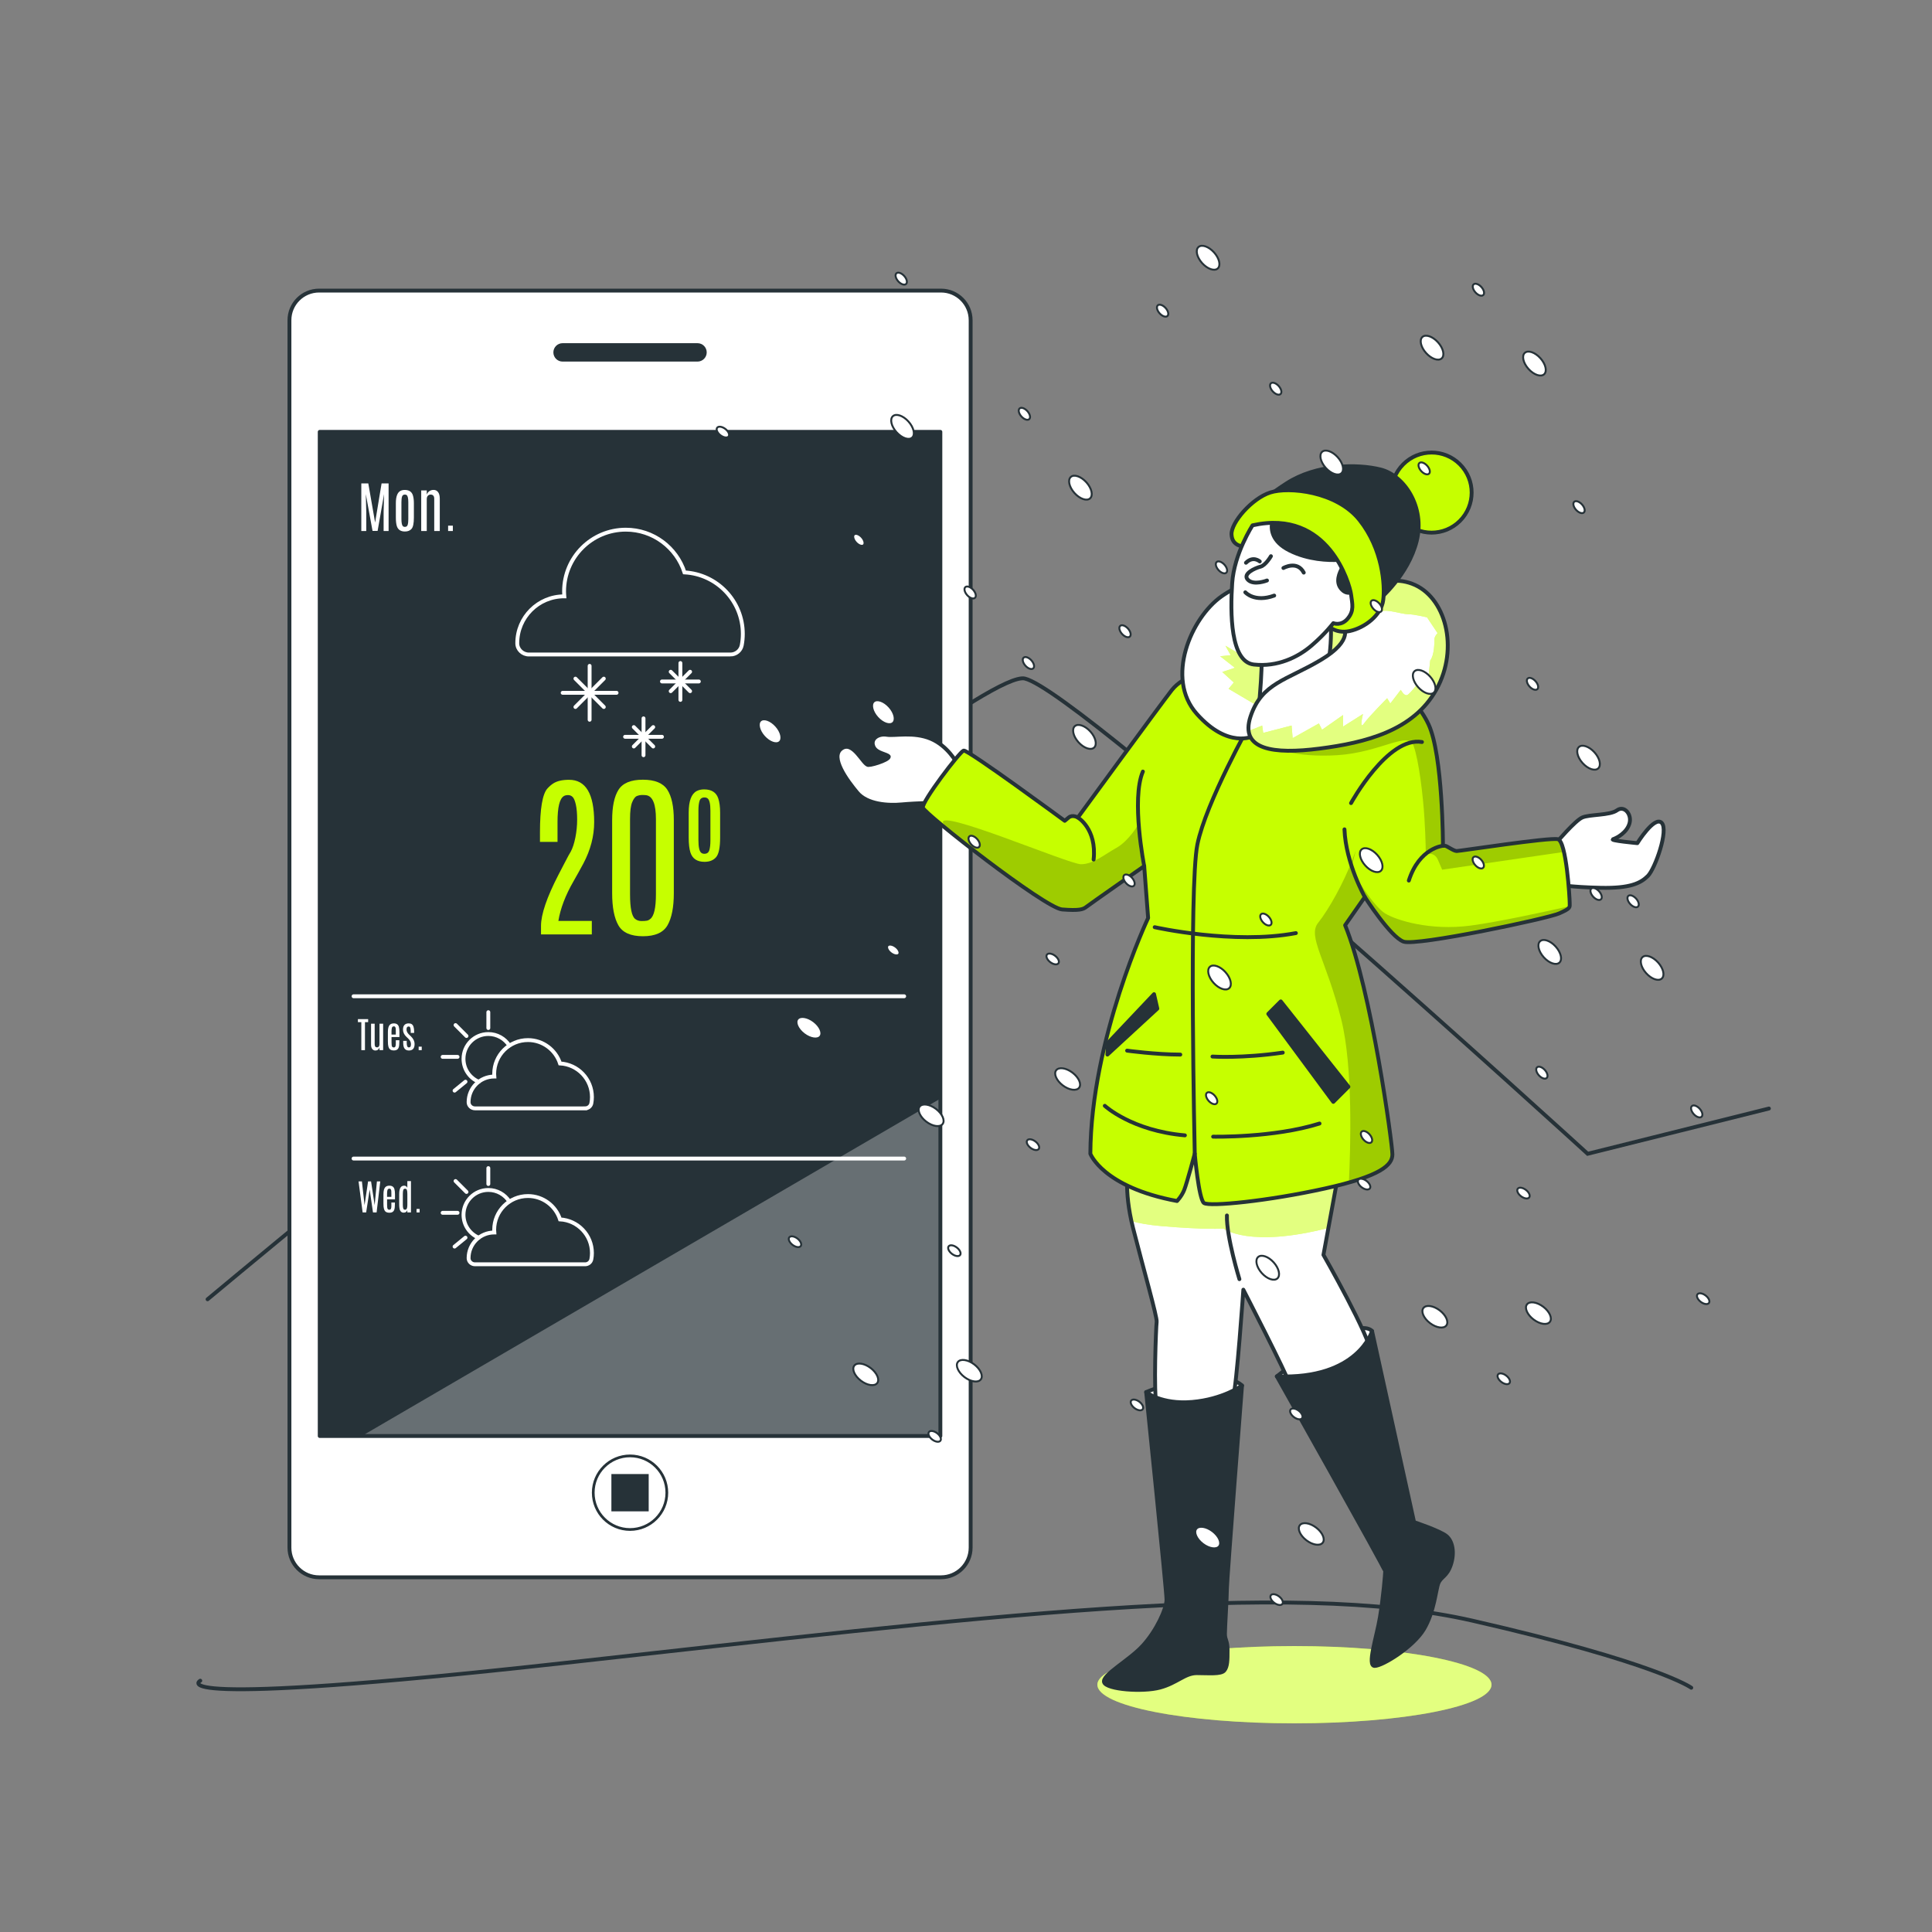<?xml version="1.0" encoding="utf-8"?>
<!-- Generator: Adobe Illustrator 27.5.0, SVG Export Plug-In . SVG Version: 6.00 Build 0)  -->
<svg version="1.1" xmlns="http://www.w3.org/2000/svg" xmlns:xlink="http://www.w3.org/1999/xlink" x="0px" y="0px"
	 viewBox="0 0 500 500" style="enable-background:new 0 0 500 500;" xml:space="preserve">

<rect x="0" y="0" width="500" height="500" fill="#808080" stroke="none"/>

<g id="Ground">
	<path style="fill:none;stroke:#263238;stroke-linecap:round;stroke-miterlimit:10;" d="M51.83,434.959
		c0,0-13.066,7.307,94.072-4.567c107.138-11.874,187.273-21.922,235.18-10.961c47.907,10.961,56.617,17.355,56.617,17.355"/>
</g>
<g id="Mountain">
	<path style="fill:none;stroke:#263238;stroke-linecap:round;stroke-miterlimit:10;" d="M53.72,336.251
		c0,0,196.751-164.14,211.501-160.645c14.75,3.495,145.664,122.994,145.664,122.994l46.909-11.714"/>
</g>
<g id="Device">
	<g>
		<g>
			<g>
				<path style="fill:#FFFFFF;stroke:#263238;stroke-linecap:round;stroke-linejoin:round;stroke-miterlimit:10;" d="
					M243.527,408.201H82.582c-4.238,0-7.674-3.436-7.674-7.674V82.875c0-4.239,3.436-7.674,7.674-7.674h160.945
					c4.238,0,7.674,3.436,7.674,7.674v317.651C251.202,404.765,247.766,408.201,243.527,408.201z"/>
				<g>
					<defs>
						<rect id="XMLID_5_" x="82.743" y="111.765" width="160.623" height="259.87"/>
					</defs>
					<use xlink:href="#XMLID_5_"  style="overflow:visible;fill:#263238;"/>
					<clipPath id="XMLID_00000015313809294902684180000001642235244647571088_">
						<use xlink:href="#XMLID_5_"  style="overflow:visible;"/>
					</clipPath>
					
						<polygon style="opacity:0.3;clip-path:url(#XMLID_00000015313809294902684180000001642235244647571088_);fill:#FFFFFF;" points="
						243.366,284.317 93.633,371.635 243.366,371.635 					"/>
					
						<use xlink:href="#XMLID_5_"  style="overflow:visible;fill:none;stroke:#263238;stroke-linecap:round;stroke-linejoin:round;stroke-miterlimit:10;"/>
				</g>
				<path style="fill:#263238;" d="M180.516,93.577h-34.922c-1.315,0-2.381-1.066-2.381-2.381l0,0c0-1.315,1.066-2.381,2.381-2.381
					h34.922c1.315,0,2.381,1.066,2.381,2.381l0,0C182.897,92.511,181.83,93.577,180.516,93.577z"/>
				<path style="fill:#FFFFFF;stroke:#263238;stroke-width:0.704;stroke-linecap:round;stroke-miterlimit:10;" d="M172.578,386.309
					c0-5.26-4.264-9.524-9.524-9.524c-5.26,0-9.524,4.264-9.524,9.524s4.264,9.524,9.524,9.524
					C168.314,395.833,172.578,391.569,172.578,386.309z"/>
				<rect x="158.227" y="381.482" style="fill:#263238;" width="9.654" height="9.654"/>
			</g>
		</g>
		<g>
			<path style="fill:none;stroke:#FFFFFF;stroke-linecap:round;stroke-miterlimit:10;" d="M189.014,169.387
				c1.426,0,2.682-0.995,2.949-2.396c0.181-0.948,0.278-1.926,0.278-2.928c0-8.525-6.685-15.469-15.095-15.926
				c-2.073-6.415-8.087-11.058-15.192-11.058c-8.82,0-15.97,7.15-15.97,15.97c0,0.435,0.031,0.862,0.065,1.288
				c-0.022,0-0.043-0.003-0.065-0.003c-6.691,0-12.115,5.424-12.115,12.115c0,0.01,0,0.02,0,0.03
				c0.004,1.622,1.385,2.906,3.007,2.906H189.014z"/>
			<g>
				
					<line style="fill:none;stroke:#FFFFFF;stroke-linecap:round;stroke-miterlimit:10;" x1="152.592" y1="172.324" x2="152.592" y2="186.275"/>
				
					<line style="fill:none;stroke:#FFFFFF;stroke-linecap:round;stroke-miterlimit:10;" x1="159.567" y1="179.3" x2="145.616" y2="179.3"/>
				
					<line style="fill:none;stroke:#FFFFFF;stroke-linecap:round;stroke-miterlimit:10;" x1="156.263" y1="175.629" x2="148.921" y2="182.971"/>
				
					<line style="fill:none;stroke:#FFFFFF;stroke-linecap:round;stroke-miterlimit:10;" x1="156.263" y1="182.971" x2="148.921" y2="175.629"/>
			</g>
			<g>
				
					<line style="fill:none;stroke:#FFFFFF;stroke-linecap:round;stroke-miterlimit:10;" x1="166.542" y1="185.908" x2="166.542" y2="195.453"/>
				
					<line style="fill:none;stroke:#FFFFFF;stroke-linecap:round;stroke-miterlimit:10;" x1="171.315" y1="190.681" x2="161.77" y2="190.681"/>
				
					<line style="fill:none;stroke:#FFFFFF;stroke-linecap:round;stroke-miterlimit:10;" x1="169.054" y1="188.169" x2="164.03" y2="193.192"/>
				
					<line style="fill:none;stroke:#FFFFFF;stroke-linecap:round;stroke-miterlimit:10;" x1="169.054" y1="193.192" x2="164.03" y2="188.169"/>
			</g>
			<g>
				
					<line style="fill:none;stroke:#FFFFFF;stroke-linecap:round;stroke-miterlimit:10;" x1="176.087" y1="171.59" x2="176.087" y2="181.135"/>
				
					<line style="fill:none;stroke:#FFFFFF;stroke-linecap:round;stroke-miterlimit:10;" x1="180.86" y1="176.363" x2="171.315" y2="176.363"/>
				
					<line style="fill:none;stroke:#FFFFFF;stroke-linecap:round;stroke-miterlimit:10;" x1="178.599" y1="173.851" x2="173.576" y2="178.875"/>
				
					<line style="fill:none;stroke:#FFFFFF;stroke-linecap:round;stroke-miterlimit:10;" x1="178.599" y1="178.875" x2="173.576" y2="173.851"/>
			</g>
		</g>
		<g>
			<path style="fill:#C6FF00;" d="M139.743,215.454c0-6.174,0.645-9.973,1.934-11.396c0.494-0.54,0.996-0.975,1.506-1.304
				c0.974-0.629,2.338-0.944,4.091-0.944c4.331,0,6.497,3.649,6.497,10.948c0,3.627-0.937,7.209-2.81,10.745
				c-0.825,1.528-1.656,3.028-2.496,4.496c-2.113,3.657-3.432,7.104-3.956,10.341h8.654v3.484h-13.15v-2.203
				c0-2.982,1.499-7.381,4.496-13.195c0.015-0.016,0.501-0.951,1.461-2.811c0.959-1.857,1.536-2.922,1.731-3.191
				c0.495-0.914,0.896-2.137,1.203-3.664c0.307-1.529,0.461-3.08,0.461-4.654c0-1.573-0.112-2.861-0.337-3.866
				c-0.225-1.004-0.502-1.667-0.831-1.989c-0.33-0.322-0.723-0.483-1.18-0.483c-0.458,0-0.828,0.09-1.113,0.27
				c-1.079,0.659-1.619,2.893-1.619,6.699v5.148h-4.541V215.454z"/>
			<path style="fill:#C6FF00;" d="M158.424,212.24c0-3.506,0.551-6.125,1.652-7.856c1.102-1.731,3.199-2.596,6.294-2.596
				c3.094,0,5.204,0.862,6.328,2.586c1.124,1.723,1.686,4.346,1.686,7.867v18.906c0,3.642-0.543,6.41-1.629,8.307
				c-1.087,1.896-3.208,2.844-6.362,2.844c-3.155,0-5.271-0.941-6.351-2.822c-1.079-1.88-1.619-4.656-1.619-8.328V212.24z
				 M169.754,211.993c0-3.837-0.817-5.898-2.45-6.183c-0.255-0.045-0.622-0.067-1.102-0.067c-0.48,0-0.94,0.09-1.382,0.27
				c-0.442,0.18-0.847,0.712-1.214,1.596c-0.368,0.885-0.551,2.338-0.551,4.361v19.288c0,0.06,0,0.12,0,0.18
				c0,3.567,0.442,5.695,1.326,6.384c0.45,0.36,0.993,0.54,1.63,0.54c0.637,0,1.09-0.03,1.36-0.09c0.285-0.03,0.592-0.18,0.922-0.45
				c0.974-0.748,1.461-2.885,1.461-6.406c0-0.06,0-0.112,0-0.157V211.993z"/>
			<path style="fill:#C6FF00;" d="M178.236,210.286c0-2.97,0.684-4.821,2.051-5.554c0.553-0.293,1.196-0.439,1.929-0.439
				c1.912,0,3.133,0.768,3.662,2.308c0.325,0.969,0.488,2.197,0.488,3.686v6.482c0,2.572-0.346,4.26-1.038,5.066
				c-0.692,0.805-1.693,1.208-3.003,1.208c-1.913,0-3.129-0.814-3.65-2.441c-0.293-0.936-0.439-2.214-0.439-3.833V210.286z
				 M183.852,209.786c0-1.741-0.249-2.799-0.745-3.174c-0.204-0.154-0.468-0.232-0.793-0.232c-0.659,0-1.084,0.298-1.275,0.892
				c-0.191,0.595-0.287,1.433-0.287,2.515v7.678c0,1.799,0.252,2.886,0.757,3.26c0.203,0.154,0.456,0.232,0.757,0.232
				c0.016,0,0.032,0,0.049,0c0.643,0,1.06-0.304,1.251-0.91c0.191-0.605,0.287-1.467,0.287-2.582V209.786z"/>
		</g>
		
			<line style="fill:none;stroke:#FFFFFF;stroke-linecap:round;stroke-miterlimit:10;" x1="91.5" y1="257.833" x2="234" y2="257.833"/>
		
			<line style="fill:none;stroke:#FFFFFF;stroke-linecap:round;stroke-miterlimit:10;" x1="91.5" y1="299.833" x2="234" y2="299.833"/>
		<g>
			<path style="fill:#FFFFFF;" d="M98.755,125.1h1.814v12.328H99.28v-4.945l0.119-4.609l-1.674,9.533h-1.31l-1.744-9.533
				l0.119,4.609v4.945h-1.282V125.1h1.807l1.765,10.135L98.755,125.1z"/>
			<path style="fill:#FFFFFF;" d="M102.446,130.234c0-1.705,0.392-2.767,1.177-3.187c0.317-0.168,0.686-0.252,1.106-0.252
				c1.097,0,1.798,0.441,2.102,1.324c0.187,0.556,0.28,1.261,0.28,2.115v3.719c0,1.475-0.198,2.444-0.595,2.907
				c-0.397,0.462-0.971,0.693-1.723,0.693c-1.097,0-1.795-0.467-2.094-1.401c-0.168-0.537-0.252-1.27-0.252-2.199V130.234z
				 M105.668,129.947c0-0.999-0.142-1.606-0.427-1.821c-0.117-0.088-0.269-0.133-0.455-0.133c-0.378,0-0.623,0.17-0.732,0.511
				c-0.11,0.341-0.164,0.822-0.164,1.443v4.406c0,1.032,0.145,1.655,0.434,1.87c0.117,0.088,0.262,0.133,0.435,0.133
				c0.009,0,0.019,0,0.028,0c0.369,0,0.608-0.174,0.718-0.521c0.11-0.348,0.165-0.842,0.165-1.481V129.947z"/>
			<path style="fill:#FFFFFF;" d="M110.445,128.035c0.094-0.341,0.298-0.634,0.613-0.879c0.315-0.245,0.707-0.368,1.176-0.368
				c0.47,0,0.85,0.19,1.142,0.571c0.292,0.381,0.438,0.945,0.438,1.692v8.377h-1.436v-8.37c0-0.355-0.082-0.621-0.246-0.798
				c-0.163-0.178-0.39-0.266-0.679-0.266c-0.289,0-0.53,0.1-0.721,0.301c-0.192,0.201-0.288,0.502-0.288,0.904v8.23h-1.435v-10.506
				h1.435V128.035z"/>
			<path style="fill:#FFFFFF;" d="M115.971,136.041h1.226v1.387h-1.226V136.041z"/>
		</g>
		<g>
			<path style="fill:#FFFFFF;" d="M92.628,263.748h2.65v0.784h-0.826v7.244h-0.94v-7.244h-0.885V263.748z"/>
			<path style="fill:#FFFFFF;" d="M98.216,264.934h0.94v6.843h-0.94v-0.698c-0.073,0.231-0.198,0.421-0.376,0.568
				c-0.178,0.148-0.417,0.221-0.716,0.221c-0.299,0-0.556-0.123-0.771-0.371c-0.215-0.248-0.322-0.629-0.322-1.143v-5.42h0.935
				v5.315c0,0.538,0.196,0.808,0.588,0.808c0.219,0,0.384-0.076,0.495-0.228c0.111-0.151,0.166-0.353,0.166-0.602V264.934z"/>
			<path style="fill:#FFFFFF;" d="M100.387,267.055c0-0.863,0.155-1.464,0.465-1.802c0.244-0.268,0.603-0.401,1.077-0.401
				c0.688,0,1.119,0.297,1.296,0.89c0.097,0.335,0.146,0.786,0.146,1.355v1.291h-2.044v1.364c0,0.593,0.047,0.963,0.142,1.108
				c0.094,0.146,0.243,0.219,0.447,0.219s0.34-0.085,0.408-0.255c0.069-0.171,0.104-0.355,0.107-0.555
				c0.003-0.199,0.004-0.367,0.004-0.504v-0.552h0.917v0.292c0,0.727-0.051,1.236-0.153,1.528c-0.102,0.292-0.256,0.502-0.463,0.632
				c-0.207,0.129-0.463,0.193-0.769,0.193c-0.306,0-0.551-0.039-0.734-0.116c-0.184-0.077-0.33-0.181-0.438-0.308
				c-0.108-0.128-0.203-0.332-0.285-0.611c-0.082-0.28-0.123-0.73-0.123-1.351V267.055z M102.436,266.882
				c0-0.487-0.018-0.78-0.052-0.881c-0.035-0.101-0.08-0.189-0.135-0.265c-0.055-0.076-0.153-0.114-0.296-0.114
				c-0.274,0-0.447,0.115-0.52,0.345c-0.073,0.229-0.109,0.545-0.109,0.946v0.84h1.113V266.882z"/>
			<path style="fill:#FFFFFF;" d="M107.294,270.207c-0.003,1.107-0.491,1.66-1.464,1.66c-0.493,0-0.862-0.156-1.108-0.47
				c-0.246-0.313-0.37-0.816-0.37-1.51v-0.516h0.908v0.511c0,0.791,0.18,1.187,0.539,1.187c0.198,0,0.34-0.064,0.426-0.191
				c0.087-0.128,0.13-0.35,0.13-0.666c0-0.496-0.228-0.968-0.685-1.414c-0.033-0.034-0.112-0.109-0.237-0.227
				c-0.124-0.116-0.206-0.195-0.246-0.234c-0.593-0.565-0.89-1.19-0.89-1.875c0-0.541,0.128-0.945,0.383-1.211
				c0.255-0.267,0.619-0.399,1.09-0.399c0.319,0,0.579,0.065,0.78,0.196c0.42,0.273,0.63,0.92,0.63,1.939v0.328h-0.89v-0.474
				c0-0.398-0.039-0.696-0.116-0.892c-0.078-0.195-0.211-0.294-0.399-0.294s-0.33,0.06-0.424,0.178
				c-0.094,0.119-0.141,0.319-0.141,0.603c0,0.444,0.208,0.873,0.625,1.286l0.493,0.461
				C106.972,268.799,107.294,269.475,107.294,270.207z"/>
			<path style="fill:#FFFFFF;" d="M108.348,270.873h0.798v0.903h-0.798V270.873z"/>
		</g>
		<g>
			<path style="fill:#FFFFFF;" d="M97.545,305.748h0.867l-0.949,8.028h-0.936l-0.857-5.926l-0.908,5.926H93.85l-1.058-8.028h0.871
				l0.685,6.153l0.912-6.153h0.771l0.935,6.153L97.545,305.748z"/>
			<path style="fill:#FFFFFF;" d="M99.237,309.055c0-0.863,0.155-1.464,0.465-1.802c0.244-0.268,0.603-0.401,1.077-0.401
				c0.688,0,1.119,0.297,1.296,0.89c0.097,0.335,0.146,0.786,0.146,1.355v1.291h-2.044v1.364c0,0.593,0.047,0.963,0.142,1.108
				c0.094,0.146,0.243,0.219,0.447,0.219c0.204,0,0.34-0.085,0.408-0.255c0.069-0.171,0.104-0.355,0.107-0.555
				c0.003-0.199,0.004-0.367,0.004-0.504v-0.552h0.917v0.292c0,0.727-0.051,1.236-0.153,1.528c-0.102,0.292-0.256,0.502-0.463,0.632
				c-0.207,0.129-0.463,0.193-0.769,0.193c-0.306,0-0.551-0.039-0.734-0.116c-0.184-0.077-0.33-0.181-0.438-0.308
				c-0.108-0.128-0.203-0.332-0.285-0.611c-0.082-0.28-0.124-0.73-0.124-1.351V309.055z M101.286,308.882
				c0-0.487-0.018-0.78-0.052-0.881c-0.035-0.101-0.08-0.189-0.135-0.265c-0.055-0.076-0.153-0.114-0.296-0.114
				c-0.274,0-0.447,0.115-0.52,0.345c-0.073,0.229-0.109,0.545-0.109,0.946v0.84h1.113V308.882z"/>
			<path style="fill:#FFFFFF;" d="M105.419,305.661h0.939v8.115h-0.939v-0.575c-0.17,0.423-0.485,0.635-0.944,0.635
				c-0.629,0-0.999-0.415-1.108-1.246c-0.037-0.276-0.055-0.61-0.055-1.003V309c0-0.824,0.134-1.406,0.402-1.747
				c0.213-0.268,0.514-0.401,0.903-0.401c0.17,0,0.328,0.05,0.472,0.15c0.145,0.101,0.255,0.23,0.331,0.388V305.661z
				 M105.423,308.987c0-0.48-0.04-0.825-0.121-1.035c-0.081-0.21-0.236-0.315-0.465-0.315c-0.23,0-0.385,0.106-0.465,0.317
				c-0.081,0.212-0.121,0.563-0.121,1.057v2.764c0,0.669,0.088,1.074,0.265,1.214c0.073,0.058,0.176,0.087,0.31,0.087
				c0.134,0,0.243-0.037,0.329-0.109c0.179-0.152,0.269-0.564,0.269-1.233V308.987z"/>
			<path style="fill:#FFFFFF;" d="M107.805,312.873h0.798v0.903h-0.798V312.873z"/>
		</g>
		<g>
			<path style="fill:none;stroke:#FFFFFF;stroke-linecap:round;stroke-miterlimit:10;" d="M151.427,286.84
				c0.78,0,1.467-0.544,1.613-1.31c0.099-0.519,0.152-1.053,0.152-1.601c0-4.662-3.656-8.46-8.255-8.709
				c-1.134-3.508-4.423-6.047-8.308-6.047c-4.824,0-8.734,3.91-8.734,8.734c0,0.238,0.017,0.471,0.036,0.704
				c-0.012,0-0.024-0.002-0.036-0.002c-3.659,0-6.625,2.966-6.625,6.625c0,0.006,0,0.011,0,0.017c0.002,0.887,0.757,1.59,1.644,1.59
				H151.427z"/>
			<path style="fill:none;stroke:#FFFFFF;stroke-linecap:round;stroke-miterlimit:10;" d="M123.879,279.952
				c-2.307-0.976-3.925-3.26-3.925-5.922c0-3.549,2.877-6.427,6.427-6.427c2.279,0,4.282,1.187,5.423,2.976"/>
			
				<line style="fill:none;stroke:#FFFFFF;stroke-linecap:round;stroke-miterlimit:10;" x1="126.38" y1="261.948" x2="126.38" y2="266.061"/>
			
				<line style="fill:none;stroke:#FFFFFF;stroke-linecap:round;stroke-miterlimit:10;" x1="114.555" y1="273.516" x2="118.411" y2="273.516"/>
			
				<line style="fill:none;stroke:#FFFFFF;stroke-linecap:round;stroke-miterlimit:10;" x1="120.468" y1="279.943" x2="117.64" y2="282.256"/>
			
				<line style="fill:none;stroke:#FFFFFF;stroke-linecap:round;stroke-miterlimit:10;" x1="117.897" y1="265.29" x2="120.725" y2="268.117"/>
		</g>
		<g>
			<path style="fill:none;stroke:#FFFFFF;stroke-linecap:round;stroke-miterlimit:10;" d="M151.427,327.2
				c0.78,0,1.467-0.544,1.613-1.31c0.099-0.519,0.152-1.053,0.152-1.601c0-4.662-3.656-8.46-8.255-8.709
				c-1.134-3.508-4.423-6.047-8.308-6.047c-4.824,0-8.734,3.91-8.734,8.733c0,0.238,0.017,0.471,0.036,0.704
				c-0.012,0-0.024-0.002-0.036-0.002c-3.659,0-6.625,2.966-6.625,6.625c0,0.006,0,0.011,0,0.017c0.002,0.887,0.757,1.59,1.644,1.59
				H151.427z"/>
			<path style="fill:none;stroke:#FFFFFF;stroke-linecap:round;stroke-miterlimit:10;" d="M123.879,320.312
				c-2.307-0.976-3.925-3.26-3.925-5.922c0-3.549,2.877-6.427,6.427-6.427c2.279,0,4.282,1.187,5.423,2.976"/>
			
				<line style="fill:none;stroke:#FFFFFF;stroke-linecap:round;stroke-miterlimit:10;" x1="126.38" y1="302.308" x2="126.38" y2="306.421"/>
			
				<line style="fill:none;stroke:#FFFFFF;stroke-linecap:round;stroke-miterlimit:10;" x1="114.555" y1="313.876" x2="118.411" y2="313.876"/>
			
				<line style="fill:none;stroke:#FFFFFF;stroke-linecap:round;stroke-miterlimit:10;" x1="120.468" y1="320.302" x2="117.64" y2="322.616"/>
			
				<line style="fill:none;stroke:#FFFFFF;stroke-linecap:round;stroke-miterlimit:10;" x1="117.897" y1="305.65" x2="120.725" y2="308.477"/>
		</g>
	</g>
</g>
<g id="Character">
	<g>
		<g>
			<ellipse style="fill:#C6FF00;" cx="335" cy="436" rx="51" ry="10"/>
			<ellipse style="opacity:0.5;fill:#FFFFFF;" cx="335" cy="436" rx="51" ry="10"/>
		</g>
		<g>
			<g>
				
					<path id="XMLID_76_" style="fill:#FFFFFF;stroke:#263238;stroke-linecap:round;stroke-linejoin:round;stroke-miterlimit:10;" d="
					M296.625,360.276c0,0,5.608-2.549,13.935-3.569c8.327-1.02,10.876,1.869,10.876,1.869S308.691,372.003,296.625,360.276z"/>
				
					<path id="XMLID_78_" style="fill:#FFFFFF;stroke:#263238;stroke-linecap:round;stroke-linejoin:round;stroke-miterlimit:10;" d="
					M330.443,356.198c0,0,8.667-6.968,15.805-10.536c7.138-3.569,8.837-1.19,8.837-1.19s0,4.588-5.098,10.027
					c-5.098,5.438-9.687,4.758-13.086,4.418C333.502,358.577,330.443,356.198,330.443,356.198z"/>
				<g>
					<g>
						<defs>
							<path id="XMLID_73_" d="M292.037,301.647c0,0-1.359,6.118,1.19,16.145c2.549,10.026,6.288,23.112,6.118,24.302
								c-0.17,1.19-0.85,18.354,0,21.753c0.85,3.399,5.608,4.758,11.216,4.249c5.608-0.51,7.478-2.379,8.497-5.948
								c1.02-3.569,2.719-28.38,2.719-28.38s11.046,21.413,12.236,24.981c1.19,3.569,8.327,5.608,13.765,4.418
								c5.438-1.19,7.307-8.157,7.138-12.576c-0.17-4.419-12.406-25.831-12.406-25.831l4.249-23.112l-36.028-18.524L292.037,301.647
								z"/>
						</defs>
						<use xlink:href="#XMLID_73_"  style="overflow:visible;fill:#FFFFFF;"/>
						<clipPath id="XMLID_00000155139497847072758910000009967959860786075566_">
							<use xlink:href="#XMLID_73_"  style="overflow:visible;"/>
						</clipPath>
						<path style="clip-path:url(#XMLID_00000155139497847072758910000009967959860786075566_);fill:#C6FF00;" d="M343.792,317.781
							l2.966-16.134l-36.028-18.524l-18.694,18.524c0,0-1.199,5.406,0.773,14.381c1.864,0.519,4.395,0.996,7.84,1.291
							c11.22,0.962,16.029,0.641,16.029,0.641S323.221,323.073,343.792,317.781z"/>
						<path style="opacity:0.5;clip-path:url(#XMLID_00000155139497847072758910000009967959860786075566_);fill:#FFFFFF;" d="
							M343.792,317.781l2.966-16.134l-36.028-18.524l-18.694,18.524c0,0-1.199,5.406,0.773,14.381
							c1.864,0.519,4.395,0.996,7.84,1.291c11.22,0.962,16.029,0.641,16.029,0.641S323.221,323.073,343.792,317.781z"/>
						
							<use xlink:href="#XMLID_73_"  style="overflow:visible;fill:none;stroke:#263238;stroke-linecap:round;stroke-linejoin:round;stroke-miterlimit:10;"/>
					</g>
					
						<path id="XMLID_74_" style="fill:#FFFFFF;stroke:#263238;stroke-linecap:round;stroke-linejoin:round;stroke-miterlimit:10;" d="
						M320.757,331.047c0,0-3.399-11.046-3.229-16.484"/>
				</g>
				
					<path id="XMLID_72_" style="fill:#263238;stroke:#263238;stroke-linecap:round;stroke-linejoin:round;stroke-miterlimit:10;" d="
					M296.625,360.276c0,0,3.909,3.229,11.896,2.549c7.987-0.68,12.916-4.249,12.916-4.249s-3.909,50.303-3.909,52.512
					s-0.51,10.027-0.51,11.726s0.68,1.699,0.68,4.249c0,2.549,0,4.249-0.85,5.268c-0.85,1.02-4.079,0.68-7.138,0.68
					c-3.059,0-5.098,2.549-9.517,3.739c-4.418,1.19-13.765,0.51-14.445-1.359c-0.68-1.869,6.458-5.608,10.027-9.517
					c3.569-3.909,6.118-9.517,6.118-11.896C301.893,411.599,296.625,360.276,296.625,360.276z"/>
				
					<path id="XMLID_75_" style="fill:#263238;stroke:#263238;stroke-linecap:round;stroke-linejoin:round;stroke-miterlimit:10;" d="
					M330.443,356.198c0,0,28.04,49.793,28.04,50.473c0,0.68-0.51,6.798-1.359,11.896c-0.85,5.098-3.399,12.576-1.359,12.576
					c2.039,0,10.026-4.928,12.746-9.517c2.719-4.588,3.059-10.197,3.739-11.896c0.68-1.7,2.209-1.7,3.229-4.758
					c1.02-3.059,0.51-6.118-1.19-7.477c-1.699-1.36-8.327-3.569-8.327-3.569l-10.876-49.453
					C355.085,344.472,351.516,357.048,330.443,356.198z"/>
			</g>
			
				<ellipse id="XMLID_51_" transform="matrix(0.707 -0.707 0.707 0.707 18.406 299.349)" style="fill:#C6FF00;stroke:#263238;stroke-linecap:round;stroke-linejoin:round;stroke-miterlimit:10;" cx="370.55" cy="127.456" rx="10.366" ry="10.366"/>
			<path id="XMLID_66_" style="fill:#FFFFFF;stroke:#263238;stroke-linecap:round;stroke-linejoin:round;stroke-miterlimit:10;" d="
				M402.839,218.035c0,0,4.758-5.608,6.628-6.458c1.869-0.85,7.137-0.51,9.007-1.869c1.869-1.359,3.909,1.02,3.229,3.399
				c-0.68,2.379-3.229,3.739-4.249,4.079c-1.02,0.34,6.288,1.02,6.288,1.02s4.419-7.138,6.288-5.268
				c1.869,1.869-1.699,11.896-3.569,13.765c-1.869,1.869-4.588,3.229-12.236,3.059c-7.647-0.17-11.386-0.85-11.386-0.85V218.035z"/>
			<path id="XMLID_71_" style="fill:#FFFFFF;stroke:#263238;stroke-linecap:round;stroke-linejoin:round;stroke-miterlimit:10;" d="
				M248.022,197.982c-0.51-0.68-2.719-4.928-7.138-6.798c-4.419-1.869-9.347-0.68-11.386-1.02c-2.039-0.34-4.079,0.85-3.569,2.719
				c0.51,1.869,2.719,2.039,3.909,2.719c1.19,0.68-3.739,2.379-5.098,2.379c-1.359,0-3.909-6.458-6.968-4.249
				c-3.059,2.209,1.529,8.327,4.079,11.386c2.549,3.059,7.987,3.399,11.556,3.059c3.569-0.34,10.706-0.51,10.706-0.51
				L248.022,197.982z"/>
			<g>
				<g>
					<defs>
						<path id="XMLID_55_" d="M312.939,173.34c0,0-6.628,1.36-9.687,5.268c-3.059,3.909-24.302,32.969-24.302,32.969
							s-1.36-0.85-2.379,0c-1.02,0.85-1.02,0.85-1.02,0.85s-25.151-18.524-26.171-18.184c-1.02,0.34-10.876,13.255-10.536,14.785
							c0.34,1.529,31.609,26.001,36.028,26.341c4.418,0.34,5.438,0,6.288-0.68c0.85-0.68,14.955-10.536,14.955-10.536l1.02,13.425
							c0,0-14.785,31.269-14.955,61.009c0,0,3.229,8.667,22.432,12.236c0,0,1.19-1.189,1.869-2.889
							c0.68-1.699,2.719-9.347,2.719-9.347s1.02,11.726,2.379,12.746c1.359,1.02,16.654-0.51,31.269-3.739
							c14.615-3.229,17.504-6.118,17.504-8.837c0-2.719-5.438-42.655-12.236-59.31l5.098-7.308c0,0,6.628,10.366,10.027,11.556
							c3.399,1.19,37.217-5.948,40.276-7.307c3.059-1.359,2.719-1.529,2.719-2.719c0-1.19-0.85-15.975-3.059-16.484
							c-2.209-0.51-25.321,3.059-26.171,3.059s-2.549-1.36-3.059-1.36c-0.51,0-0.51,0-0.51,0s0-23.452-3.739-31.439
							c-3.739-7.987-12.066-13.085-22.772-15.805C336.221,168.922,312.939,173.34,312.939,173.34z"/>
					</defs>
					<use xlink:href="#XMLID_55_"  style="overflow:visible;fill:#C6FF00;"/>
					<clipPath id="XMLID_00000017495352788121795960000013114990657637231013_">
						<use xlink:href="#XMLID_55_"  style="overflow:visible;"/>
					</clipPath>
					<g style="opacity:0.2;clip-path:url(#XMLID_00000017495352788121795960000013114990657637231013_);">
						<path d="M294.917,219.782l-0.353-6.349c0,0-2.469,4.233-5.644,5.997c-3.175,1.764-5.997,4.233-9.171,4.233
							c-3.175,0-37.744-14.815-35.627-10.582c2.116,4.233,20.812,21.87,28.572,22.928s13.052-1.411,13.052-1.411l10.23-8.113
							L294.917,219.782z"/>
						<path d="M406.227,234.521c-6.951,1.568-18.541,4.074-25.593,5.014c-10.582,1.411-19.401-1.411-22.223-3.175
							c-2.822-1.764-8.466-10.23-8.466-11.993c0-1.764,2.116-7.408,0-1.764c-2.116,5.644-5.997,12.699-8.819,16.226
							c-2.822,3.527,2.117,9.524,5.997,25.045c3.068,12.272,2.387,33.352,1.968,42.168c9.233-2.614,11.262-5.01,11.262-7.286
							c0-2.719-5.438-42.655-12.236-59.31l5.098-7.308c0,0,6.628,10.366,10.027,11.556c3.399,1.19,37.217-5.948,40.276-7.307
							C405.663,235.436,406.136,235.067,406.227,234.521z"/>
						<path d="M346.065,195.442c11.288-0.706,18.343-6.349,19.754-2.469c1.411,3.88,2.469,13.052,2.822,18.695
							c0.353,5.644,0.353,9.524,0.353,9.524s2.117-1.058,3.175,1.411c1.058,2.469,1.058,2.469,1.058,2.469l31.527-4.591
							c-0.422-1.832-0.942-3.15-1.575-3.296c-2.209-0.51-25.321,3.059-26.171,3.059s-2.549-1.359-3.059-1.359c-0.51,0-0.51,0-0.51,0
							s0-23.452-3.739-31.439c-3.739-7.987-12.066-13.085-22.772-15.805c-0.799-0.203-1.675-0.362-2.599-0.49
							c-13.317,8.251-15.196,22.175-15.196,22.175S334.777,196.148,346.065,195.442z"/>
					</g>
					
						<use xlink:href="#XMLID_55_"  style="overflow:visible;fill:none;stroke:#263238;stroke-linecap:round;stroke-linejoin:round;stroke-miterlimit:10;"/>
				</g>
				<g>
					<path id="XMLID_56_" style="fill:none;stroke:#263238;stroke-linecap:round;stroke-linejoin:round;stroke-miterlimit:10;" d="
						M323.646,187.106c0,0-11.556,20.563-13.765,31.439c-2.209,10.876-0.68,80.042-0.68,80.042"/>
					<path id="XMLID_58_" style="fill:none;stroke:#263238;stroke-linecap:round;stroke-linejoin:round;stroke-miterlimit:10;" d="
						M296.115,224.153c0,0-3.399-17.334-0.34-24.472"/>
					<path id="XMLID_59_" style="fill:none;stroke:#263238;stroke-linecap:round;stroke-linejoin:round;stroke-miterlimit:10;" d="
						M298.834,239.958c0,0,20.393,4.589,36.537,1.529"/>
					<path id="XMLID_61_" style="fill:none;stroke:#263238;stroke-linecap:round;stroke-linejoin:round;stroke-miterlimit:10;" d="
						M353.216,232.14c0,0-4.928-8.667-5.268-17.504"/>
					<path id="XMLID_62_" style="fill:none;stroke:#263238;stroke-linecap:round;stroke-linejoin:round;stroke-miterlimit:10;" d="
						M349.647,207.839c0,0,9.517-17.334,18.354-15.805"/>
					<path id="XMLID_63_" style="fill:none;stroke:#263238;stroke-linecap:round;stroke-linejoin:round;stroke-miterlimit:10;" d="
						M373.439,218.885c0,0-6.118,0.51-8.837,9.007"/>
					<path id="XMLID_64_" style="fill:none;stroke:#263238;stroke-linecap:round;stroke-linejoin:round;stroke-miterlimit:10;" d="
						M278.951,211.577c0,0,4.928,2.889,4.079,10.876"/>
					
						<polygon id="XMLID_57_" style="fill:#263238;stroke:#263238;stroke-linecap:round;stroke-linejoin:round;stroke-miterlimit:10;" points="
						298.664,257.292 286.768,269.867 286.598,272.926 299.514,261.03 					"/>
					
						<polygon id="XMLID_65_" style="fill:#263238;stroke:#263238;stroke-linecap:round;stroke-linejoin:round;stroke-miterlimit:10;" points="
						331.463,259.161 328.234,262.39 345.058,285.162 348.967,281.254 					"/>
					<path id="XMLID_67_" style="fill:none;stroke:#263238;stroke-linecap:round;stroke-linejoin:round;stroke-miterlimit:10;" d="
						M291.697,271.907c0,0,7.477,1.02,13.765,1.02"/>
					<path id="XMLID_68_" style="fill:none;stroke:#263238;stroke-linecap:round;stroke-linejoin:round;stroke-miterlimit:10;" d="
						M313.789,273.436c0,0,7.647,0.51,18.184-1.02"/>
					<path id="XMLID_69_" style="fill:none;stroke:#263238;stroke-linecap:round;stroke-linejoin:round;stroke-miterlimit:10;" d="
						M285.919,286.182c0,0,6.968,6.458,20.733,7.647"/>
					<path id="XMLID_70_" style="fill:none;stroke:#263238;stroke-linecap:round;stroke-linejoin:round;stroke-miterlimit:10;" d="
						M313.959,294.169c0,0,15.635,0.34,27.53-3.399"/>
				</g>
			</g>
			<g>
				<defs>
					<path id="XMLID_54_" d="M324.326,190.505c0,0-6.458,3.399-14.615-5.778c-8.157-9.177-1.529-24.811,6.458-30.419
						c7.987-5.608,21.413-7.647,29.57-6.458c8.157,1.19,11.726,8.497,11.216,20.223c-0.51,11.726-10.197,12.236-20.053,14.785
						S324.326,190.505,324.326,190.505z"/>
				</defs>
				<use xlink:href="#XMLID_54_"  style="overflow:visible;fill:#FFFFFF;"/>
				<clipPath id="XMLID_00000035526222618569958690000001104207500576946350_">
					<use xlink:href="#XMLID_54_"  style="overflow:visible;"/>
				</clipPath>
				<path style="clip-path:url(#XMLID_00000035526222618569958690000001104207500576946350_);fill:#C6FF00;" d="M319.042,163.311
					l1.359,5.707l-3.261-1.902l1.359,2.446l-2.718,0.272l3.805,2.99l-3.261,1.087l2.99,2.718l-1.359,1.631l5.979,3.533l4.077,2.174
					c0,0,20.655-7.338,22.83-8.697c2.174-1.359,6.523-10.871,5.707-13.589c-0.815-2.718-6.795-7.066-10.328-8.153
					C342.688,152.439,325.837,147.547,319.042,163.311z"/>
				<path style="opacity:0.5;clip-path:url(#XMLID_00000035526222618569958690000001104207500576946350_);fill:#FFFFFF;" d="
					M319.042,163.311l1.359,5.707l-3.261-1.902l1.359,2.446l-2.718,0.272l3.805,2.99l-3.261,1.087l2.99,2.718l-1.359,1.631
					l5.979,3.533l4.077,2.174c0,0,20.655-7.338,22.83-8.697c2.174-1.359,6.523-10.871,5.707-13.589
					c-0.815-2.718-6.795-7.066-10.328-8.153C342.688,152.439,325.837,147.547,319.042,163.311z"/>
				
					<use xlink:href="#XMLID_54_"  style="overflow:visible;fill:none;stroke:#263238;stroke-linecap:round;stroke-linejoin:round;stroke-miterlimit:10;"/>
			</g>
			<path id="XMLID_52_" style="fill:#FFFFFF;stroke:#263238;stroke-linecap:round;stroke-linejoin:round;stroke-miterlimit:10;" d="
				M326.535,170.622c0,0,0,3.909-0.51,9.687c-0.51,5.778-1.869,9.007-1.869,9.007s13.935-7.987,17.504-12.576
				c3.569-4.588,2.719-16.824,2.719-16.824s-3.399,2.719-9.857,6.288C328.064,169.772,326.535,170.622,326.535,170.622z"/>
			<g>
				<defs>
					<path id="XMLID_53_" d="M347.608,162.124c0,0,3.059,3.399-5.778,8.667c-8.837,5.268-15.295,5.948-18.184,14.615
						c-2.889,8.667,5.948,9.857,17.844,8.327c11.896-1.529,24.302-4.589,30.25-15.295c5.948-10.706,2.379-24.132-6.288-27.361
						C356.784,147.849,350.497,155.327,347.608,162.124z"/>
				</defs>
				<use xlink:href="#XMLID_53_"  style="overflow:visible;fill:#FFFFFF;"/>
				<clipPath id="XMLID_00000075859316993527055620000005857285712505366406_">
					<use xlink:href="#XMLID_53_"  style="overflow:visible;"/>
				</clipPath>
				<path style="clip-path:url(#XMLID_00000075859316993527055620000005857285712505366406_);fill:#C6FF00;" d="M365.451,151.078
					c-4.693-1.748-8.686-0.355-11.822,2.367c-1.473,1.69-2.832,3.331-3.963,4.731c-0.694,1.104-1.299,2.249-1.811,3.385
					c1.44-0.686,3.666-1.706,4.888-2.056c1.903-0.544,3.261-0.544,4.693-1.254c1.432-0.71,5.363,0.71,6.993,0.71
					c1.631,0,4.892,0.815,4.892,0.815l2.718,4.077c0,0-0.815,0.815-0.815,1.631c0,0.815,0,4.077-1.087,5.436l-0.544,5.164
					l-1.631-0.544c0,0-2.99,4.077-3.805,4.349c-0.815,0.272-1.631-1.359-1.631-1.359l-2.718,3.533l-0.815-1.359
					c0,0-4.62,4.62-5.979,6.523c-1.359,1.902-0.272-2.446-0.272-2.446l-5.164,3.261v-2.99l-5.436,3.805l-0.815-1.631l-6.794,3.805
					l-0.272-3.261l-7.338,1.902l-0.272-1.902l-3.502,1.401c0.682,5.221,8.45,5.833,18.339,4.562
					c11.896-1.53,24.302-4.588,30.25-15.295C377.687,167.732,374.118,154.307,365.451,151.078z"/>
				<path style="opacity:0.5;clip-path:url(#XMLID_00000075859316993527055620000005857285712505366406_);fill:#FFFFFF;" d="
					M365.451,151.078c-4.693-1.748-8.686-0.355-11.822,2.367c-1.473,1.69-2.832,3.331-3.963,4.731
					c-0.694,1.104-1.299,2.249-1.811,3.385c1.44-0.686,3.666-1.706,4.888-2.056c1.903-0.544,3.261-0.544,4.693-1.254
					c1.432-0.71,5.363,0.71,6.993,0.71c1.631,0,4.892,0.815,4.892,0.815l2.718,4.077c0,0-0.815,0.815-0.815,1.631
					c0,0.815,0,4.077-1.087,5.436l-0.544,5.164l-1.631-0.544c0,0-2.99,4.077-3.805,4.349c-0.815,0.272-1.631-1.359-1.631-1.359
					l-2.718,3.533l-0.815-1.359c0,0-4.62,4.62-5.979,6.523c-1.359,1.902-0.272-2.446-0.272-2.446l-5.164,3.261v-2.99l-5.436,3.805
					l-0.815-1.631l-6.794,3.805l-0.272-3.261l-7.338,1.902l-0.272-1.902l-3.502,1.401c0.682,5.221,8.45,5.833,18.339,4.562
					c11.896-1.53,24.302-4.588,30.25-15.295C377.687,167.732,374.118,154.307,365.451,151.078z"/>
				
					<use xlink:href="#XMLID_53_"  style="overflow:visible;fill:none;stroke:#263238;stroke-linecap:round;stroke-linejoin:round;stroke-miterlimit:10;"/>
			</g>
			<path id="XMLID_44_" style="fill:#263238;stroke:#263238;stroke-linecap:round;stroke-linejoin:round;stroke-miterlimit:10;" d="
				M356.954,155.157c0,0,7.478-6.288,9.687-15.125c2.209-8.837-3.229-16.994-9.347-18.524s-16.654-1.359-24.302,3.569
				c-7.647,4.928-7.987,6.798-7.987,6.798s18.184-5.948,24.472,5.098C355.765,148.019,356.954,155.157,356.954,155.157z"/>
			<path id="XMLID_46_" style="fill:#C6FF00;stroke:#263238;stroke-linecap:round;stroke-linejoin:round;stroke-miterlimit:10;" d="
				M322.796,141.731c-1.19-0.34-3.909-0.34-4.079-3.399c-0.17-3.059,5.268-9.347,10.027-10.876
				c4.758-1.529,17.164-0.34,23.112,7.137c5.948,7.478,6.628,16.824,6.118,20.733c-0.51,3.909-4.758,7.138-8.667,7.987
				c-3.909,0.85-6.118-1.699-6.628-2.379c-0.51-0.68,4.589-2.549,2.039-9.177c-2.549-6.628-9.517-12.406-14.785-13.086
				C324.665,137.993,322.796,141.731,322.796,141.731z"/>
			<g>
				
					<path id="XMLID_45_" style="fill:#FFFFFF;stroke:#263238;stroke-linecap:round;stroke-linejoin:round;stroke-miterlimit:10;" d="
					M324.156,135.953c0,0-4.758,7.307-5.268,14.955s-0.51,20.393,5.608,21.073c6.118,0.68,11.386-1.869,14.955-4.928
					c3.569-3.059,5.608-5.778,5.608-5.778s2.039,0.85,3.739-1.19c1.699-2.039,1.19-3.739,0.85-6.288
					C349.307,151.248,343.869,131.535,324.156,135.953z"/>
				<g>
					<path style="fill:#263238;" d="M349.655,153.853c-0.003-0.019-0.005-0.036-0.008-0.056c-0.119-0.893-0.868-3.896-2.635-7.228
						c-0.9,1.503-1.951,4.034-0.395,6.014C347.607,153.843,348.707,154.041,349.655,153.853z"/>
					<path style="fill:#263238;" d="M346.358,145.408c-3.021-5.096-8.463-10.461-17.667-10.063c-0.269,1.787-0.01,5.156,4.827,7.575
						C338.502,145.412,343.81,145.531,346.358,145.408z"/>
				</g>
				<path id="XMLID_47_" style="fill:none;stroke:#263238;stroke-linecap:round;stroke-linejoin:round;stroke-miterlimit:10;" d="
					M328.914,143.941c0,0-1.36,2.379-2.719,2.719s-4.758,1.869-3.229,3.399c1.529,1.529,4.928,0.17,4.928,0.17"/>
				<path id="XMLID_48_" style="fill:none;stroke:#263238;stroke-linecap:round;stroke-linejoin:round;stroke-miterlimit:10;" d="
					M322.286,153.287c0,0,2.379,2.719,7.478,0.85"/>
				<path id="XMLID_49_" style="fill:none;stroke:#263238;stroke-linecap:round;stroke-linejoin:round;stroke-miterlimit:10;" d="
					M332.143,147c0,0,3.569-2.039,5.268,1.19"/>
				<path id="XMLID_50_" style="fill:none;stroke:#263238;stroke-linecap:round;stroke-linejoin:round;stroke-miterlimit:10;" d="
					M326.025,145.3c0,0-1.699-1.529-3.569,0.34"/>
			</g>
		</g>
	</g>
</g>
<g id="Snow">
	<g>
		<path style="fill:#FFFFFF;stroke:#263238;stroke-width:0.5;stroke-linecap:round;stroke-miterlimit:10;" d="M283.146,193.481
			c-0.851,0.765-2.657,0.143-4.034-1.388c-1.377-1.531-1.803-3.393-0.952-4.158c0.851-0.765,2.657-0.143,4.034,1.388
			C283.571,190.855,283.997,192.716,283.146,193.481z"/>
		<path style="fill:#FFFFFF;stroke:#263238;stroke-width:0.5;stroke-linecap:round;stroke-miterlimit:10;" d="M357.358,225.379
			c-0.851,0.765-2.657,0.144-4.033-1.388c-1.377-1.531-1.803-3.393-0.952-4.158c0.851-0.765,2.657-0.144,4.033,1.388
			C357.783,222.753,358.209,224.615,357.358,225.379z"/>
		<path style="fill:#FFFFFF;stroke:#263238;stroke-width:0.5;stroke-linecap:round;stroke-miterlimit:10;" d="M231.113,187.093
			c-0.851,0.765-2.657,0.143-4.033-1.388c-1.377-1.531-1.803-3.393-0.952-4.158c0.851-0.765,2.657-0.143,4.033,1.388
			C231.537,184.467,231.964,186.328,231.113,187.093z"/>
		<path style="fill:#FFFFFF;stroke:#263238;stroke-width:0.5;stroke-linecap:round;stroke-miterlimit:10;" d="M201.793,192.025
			c-0.851,0.765-2.657,0.143-4.034-1.388c-1.377-1.531-1.803-3.393-0.952-4.158c0.851-0.765,2.657-0.143,4.034,1.388
			C202.217,189.399,202.643,191.26,201.793,192.025z"/>
		<path style="fill:#FFFFFF;stroke:#263238;stroke-width:0.5;stroke-linecap:round;stroke-miterlimit:10;" d="M253.362,219.221
			c-0.425,0.382-1.328,0.072-2.017-0.694c-0.688-0.766-0.902-1.697-0.476-2.079c0.425-0.383,1.328-0.072,2.017,0.694
			C253.575,217.907,253.788,218.838,253.362,219.221z"/>
		<path style="fill:#FFFFFF;stroke:#263238;stroke-width:0.5;stroke-linecap:round;stroke-miterlimit:10;" d="M267.399,172.979
			c-0.425,0.382-1.328,0.072-2.017-0.694c-0.688-0.766-0.902-1.697-0.476-2.079c0.425-0.382,1.328-0.072,2.017,0.694
			C267.611,171.666,267.825,172.597,267.399,172.979z"/>
		<path style="fill:#FFFFFF;stroke:#263238;stroke-width:0.5;stroke-linecap:round;stroke-miterlimit:10;" d="M293.437,229.252
			c-0.425,0.382-1.328,0.072-2.017-0.694c-0.688-0.766-0.902-1.697-0.476-2.079c0.425-0.382,1.328-0.072,2.017,0.694
			C293.649,227.938,293.862,228.869,293.437,229.252z"/>
		<path style="fill:#FFFFFF;stroke:#263238;stroke-width:0.5;stroke-linecap:round;stroke-miterlimit:10;" d="M282.106,128.982
			c-0.851,0.765-2.657,0.144-4.033-1.388c-1.377-1.532-1.803-3.393-0.952-4.158c0.851-0.765,2.657-0.143,4.034,1.388
			C282.53,126.355,282.957,128.217,282.106,128.982z"/>
		<path style="fill:#FFFFFF;stroke:#263238;stroke-width:0.5;stroke-linecap:round;stroke-miterlimit:10;" d="M236.065,113.251
			c-0.851,0.765-2.657,0.143-4.034-1.388s-1.803-3.393-0.952-4.158c0.851-0.765,2.657-0.143,4.033,1.388
			C236.489,110.625,236.916,112.486,236.065,113.251z"/>
		<path style="fill:#FFFFFF;stroke:#263238;stroke-width:0.5;stroke-linecap:round;stroke-miterlimit:10;" d="M252.322,154.721
			c-0.425,0.382-1.328,0.072-2.017-0.694c-0.688-0.766-0.902-1.697-0.476-2.079c0.425-0.382,1.328-0.072,2.017,0.694
			C252.535,153.408,252.748,154.339,252.322,154.721z"/>
		<path style="fill:#FFFFFF;stroke:#263238;stroke-width:0.5;stroke-linecap:round;stroke-miterlimit:10;" d="M266.359,108.48
			c-0.425,0.382-1.328,0.072-2.017-0.694c-0.688-0.766-0.902-1.697-0.476-2.079c0.426-0.382,1.328-0.072,2.017,0.694
			C266.571,107.166,266.784,108.097,266.359,108.48z"/>
		<path style="fill:#FFFFFF;stroke:#263238;stroke-width:0.5;stroke-linecap:round;stroke-miterlimit:10;" d="M223.524,141.094
			c-0.425,0.383-1.328,0.072-2.017-0.694c-0.688-0.766-0.902-1.697-0.476-2.079c0.425-0.383,1.328-0.072,2.017,0.694
			C223.737,139.78,223.95,140.711,223.524,141.094z"/>
		<path style="fill:#FFFFFF;stroke:#263238;stroke-width:0.5;stroke-linecap:round;stroke-miterlimit:10;" d="M292.397,164.752
			c-0.425,0.382-1.328,0.072-2.017-0.694c-0.688-0.766-0.902-1.697-0.476-2.079c0.425-0.382,1.328-0.072,2.017,0.694
			C292.609,163.439,292.822,164.37,292.397,164.752z"/>
		<path style="fill:#FFFFFF;stroke:#263238;stroke-width:0.5;stroke-linecap:round;stroke-miterlimit:10;" d="M347.146,122.481
			c-0.851,0.765-2.657,0.144-4.034-1.388c-1.377-1.532-1.803-3.393-0.952-4.158c0.851-0.765,2.657-0.144,4.034,1.388
			C347.571,119.855,347.997,121.716,347.146,122.481z"/>
		<path style="fill:#FFFFFF;stroke:#263238;stroke-width:0.5;stroke-linecap:round;stroke-miterlimit:10;" d="M315.146,69.481
			c-0.851,0.765-2.657,0.144-4.034-1.388c-1.377-1.532-1.803-3.393-0.952-4.158c0.851-0.765,2.657-0.144,4.034,1.388
			C315.571,66.855,315.997,68.716,315.146,69.481z"/>
		<path style="fill:#FFFFFF;stroke:#263238;stroke-width:0.5;stroke-linecap:round;stroke-miterlimit:10;" d="M317.362,148.221
			c-0.425,0.382-1.328,0.072-2.017-0.694c-0.688-0.766-0.902-1.697-0.476-2.079c0.425-0.383,1.328-0.072,2.017,0.694
			C317.575,146.907,317.788,147.838,317.362,148.221z"/>
		<path style="fill:#FFFFFF;stroke:#263238;stroke-width:0.5;stroke-linecap:round;stroke-miterlimit:10;" d="M331.399,101.979
			c-0.425,0.383-1.328,0.072-2.017-0.694c-0.688-0.766-0.902-1.697-0.476-2.079c0.425-0.382,1.328-0.072,2.017,0.694
			C331.611,100.666,331.825,101.597,331.399,101.979z"/>
		<path style="fill:#FFFFFF;stroke:#263238;stroke-width:0.5;stroke-linecap:round;stroke-miterlimit:10;" d="M357.437,158.252
			c-0.425,0.382-1.328,0.072-2.017-0.694c-0.688-0.766-0.902-1.697-0.476-2.079c0.425-0.382,1.328-0.072,2.017,0.694
			C357.649,156.938,357.862,157.869,357.437,158.252z"/>
		<path style="fill:#FFFFFF;stroke:#263238;stroke-width:0.5;stroke-linecap:round;stroke-miterlimit:10;" d="M399.606,96.866
			c-0.851,0.765-2.657,0.143-4.034-1.388c-1.377-1.531-1.803-3.393-0.952-4.158c0.851-0.765,2.657-0.144,4.034,1.388
			S400.456,96.101,399.606,96.866z"/>
		<path style="fill:#FFFFFF;stroke:#263238;stroke-width:0.5;stroke-linecap:round;stroke-miterlimit:10;" d="M373.105,92.751
			c-0.851,0.765-2.657,0.143-4.034-1.388c-1.377-1.532-1.803-3.393-0.952-4.158c0.851-0.765,2.657-0.144,4.033,1.388
			S373.956,91.986,373.105,92.751z"/>
		<path style="fill:#FFFFFF;stroke:#263238;stroke-width:0.5;stroke-linecap:round;stroke-miterlimit:10;" d="M369.822,122.605
			c-0.425,0.382-1.328,0.072-2.017-0.694c-0.688-0.766-0.902-1.697-0.476-2.079c0.426-0.382,1.328-0.072,2.017,0.694
			C370.034,121.292,370.247,122.223,369.822,122.605z"/>
		<path style="fill:#FFFFFF;stroke:#263238;stroke-width:0.5;stroke-linecap:round;stroke-miterlimit:10;" d="M383.859,76.364
			c-0.425,0.382-1.328,0.072-2.017-0.694c-0.689-0.766-0.902-1.697-0.476-2.079c0.425-0.382,1.328-0.072,2.017,0.694
			C384.071,75.051,384.284,75.981,383.859,76.364z"/>
		<path style="fill:#FFFFFF;stroke:#263238;stroke-width:0.5;stroke-linecap:round;stroke-miterlimit:10;" d="M409.896,132.637
			c-0.425,0.382-1.328,0.072-2.017-0.694c-0.688-0.766-0.902-1.697-0.476-2.079c0.425-0.382,1.328-0.072,2.017,0.694
			C410.108,131.323,410.322,132.254,409.896,132.637z"/>
		<path style="fill:#FFFFFF;stroke:#263238;stroke-width:0.5;stroke-linecap:round;stroke-miterlimit:10;" d="M413.606,198.866
			c-0.851,0.765-2.657,0.143-4.034-1.388c-1.377-1.531-1.803-3.393-0.952-4.158c0.851-0.765,2.657-0.144,4.034,1.388
			C414.03,196.24,414.456,198.101,413.606,198.866z"/>
		<path style="fill:#FFFFFF;stroke:#263238;stroke-width:0.5;stroke-linecap:round;stroke-miterlimit:10;" d="M371.065,179.251
			c-0.851,0.765-2.657,0.143-4.034-1.388c-1.377-1.531-1.803-3.393-0.952-4.158c0.851-0.765,2.657-0.143,4.033,1.388
			C371.49,176.625,371.916,178.486,371.065,179.251z"/>
		<path style="fill:#FFFFFF;stroke:#263238;stroke-width:0.5;stroke-linecap:round;stroke-miterlimit:10;" d="M383.822,224.605
			c-0.425,0.383-1.328,0.072-2.017-0.694c-0.688-0.766-0.902-1.697-0.476-2.079c0.426-0.382,1.328-0.072,2.017,0.694
			C384.034,223.292,384.247,224.223,383.822,224.605z"/>
		<path style="fill:#FFFFFF;stroke:#263238;stroke-width:0.5;stroke-linecap:round;stroke-miterlimit:10;" d="M397.859,178.364
			c-0.425,0.382-1.328,0.072-2.017-0.694c-0.689-0.766-0.902-1.697-0.476-2.079c0.425-0.383,1.328-0.072,2.017,0.694
			C398.071,177.051,398.284,177.982,397.859,178.364z"/>
		<path style="fill:#FFFFFF;stroke:#263238;stroke-width:0.5;stroke-linecap:round;stroke-miterlimit:10;" d="M302.129,81.787
			c-0.425,0.382-1.328,0.072-2.017-0.694c-0.688-0.766-0.902-1.697-0.476-2.079c0.425-0.382,1.328-0.072,2.017,0.694
			C302.342,80.474,302.555,81.405,302.129,81.787z"/>
		<path style="fill:#FFFFFF;stroke:#263238;stroke-width:0.5;stroke-linecap:round;stroke-miterlimit:10;" d="M423.896,234.637
			c-0.425,0.382-1.328,0.072-2.017-0.694c-0.688-0.766-0.902-1.697-0.476-2.079c0.425-0.382,1.328-0.072,2.017,0.694
			C424.108,233.323,424.322,234.254,423.896,234.637z"/>
		<path style="fill:#FFFFFF;stroke:#263238;stroke-width:0.5;stroke-linecap:round;stroke-miterlimit:10;" d="M430.065,253.251
			c-0.851,0.765-2.657,0.143-4.034-1.388c-1.377-1.531-1.803-3.393-0.952-4.158c0.851-0.765,2.657-0.143,4.033,1.388
			C430.49,250.625,430.916,252.486,430.065,253.251z"/>
		<path style="fill:#FFFFFF;stroke:#263238;stroke-width:0.5;stroke-linecap:round;stroke-miterlimit:10;" d="M403.564,249.135
			c-0.851,0.765-2.657,0.143-4.033-1.388c-1.377-1.531-1.803-3.393-0.952-4.158c0.851-0.765,2.657-0.143,4.034,1.388
			C403.989,246.509,404.415,248.371,403.564,249.135z"/>
		<path style="fill:#FFFFFF;stroke:#263238;stroke-width:0.5;stroke-linecap:round;stroke-miterlimit:10;" d="M400.281,278.991
			c-0.425,0.382-1.328,0.072-2.017-0.694c-0.688-0.766-0.902-1.697-0.476-2.079c0.425-0.382,1.328-0.072,2.017,0.694
			C400.493,277.677,400.707,278.608,400.281,278.991z"/>
		<path style="fill:#FFFFFF;stroke:#263238;stroke-width:0.5;stroke-linecap:round;stroke-miterlimit:10;" d="M234.485,73.501
			c-0.425,0.382-1.328,0.072-2.017-0.694c-0.688-0.766-0.902-1.696-0.476-2.079c0.425-0.382,1.328-0.072,2.017,0.694
			C234.697,72.188,234.911,73.119,234.485,73.501z"/>
		<path style="fill:#FFFFFF;stroke:#263238;stroke-width:0.5;stroke-linecap:round;stroke-miterlimit:10;" d="M414.318,232.749
			c-0.426,0.382-1.328,0.072-2.017-0.694c-0.688-0.766-0.902-1.697-0.476-2.079c0.425-0.382,1.328-0.072,2.017,0.694
			C414.53,231.436,414.743,232.367,414.318,232.749z"/>
		<path style="fill:#FFFFFF;stroke:#263238;stroke-width:0.5;stroke-linecap:round;stroke-miterlimit:10;" d="M440.356,289.022
			c-0.425,0.383-1.328,0.072-2.017-0.694c-0.688-0.766-0.902-1.697-0.476-2.079c0.425-0.382,1.328-0.072,2.017,0.694
			C440.568,287.708,440.781,288.639,440.356,289.022z"/>
		<path style="fill:#FFFFFF;stroke:#263238;stroke-width:0.5;stroke-linecap:round;stroke-miterlimit:10;" d="M330.583,330.863
			c-0.851,0.765-2.657,0.143-4.034-1.388c-1.377-1.531-1.803-3.393-0.952-4.158c0.851-0.765,2.657-0.143,4.034,1.388
			S331.434,330.098,330.583,330.863z"/>
		<path style="fill:#FFFFFF;stroke:#263238;stroke-width:0.5;stroke-linecap:round;stroke-miterlimit:10;" d="M318.105,255.751
			c-0.851,0.765-2.657,0.143-4.034-1.388c-1.377-1.532-1.803-3.393-0.952-4.158c0.851-0.765,2.657-0.143,4.033,1.388
			S318.956,254.986,318.105,255.751z"/>
		<path style="fill:#FFFFFF;stroke:#263238;stroke-width:0.5;stroke-linecap:round;stroke-miterlimit:10;" d="M314.822,285.605
			c-0.425,0.383-1.328,0.072-2.017-0.694c-0.688-0.766-0.902-1.697-0.476-2.079c0.426-0.382,1.328-0.072,2.017,0.694
			C315.034,284.292,315.247,285.223,314.822,285.605z"/>
		<path style="fill:#FFFFFF;stroke:#263238;stroke-width:0.5;stroke-linecap:round;stroke-miterlimit:10;" d="M328.859,239.364
			c-0.425,0.382-1.328,0.072-2.017-0.694c-0.689-0.766-0.902-1.697-0.476-2.079c0.425-0.383,1.328-0.072,2.017,0.694
			C329.071,238.051,329.284,238.982,328.859,239.364z"/>
		<path style="fill:#FFFFFF;stroke:#263238;stroke-width:0.5;stroke-linecap:round;stroke-miterlimit:10;" d="M354.896,295.637
			c-0.425,0.382-1.328,0.072-2.017-0.694c-0.688-0.766-0.902-1.697-0.476-2.079c0.425-0.382,1.328-0.072,2.017,0.694
			C355.108,294.323,355.322,295.254,354.896,295.637z"/>
		<path style="fill:#FFFFFF;stroke:#263238;stroke-width:0.5;stroke-linecap:round;stroke-miterlimit:10;" d="M206.377,263.723
			c0.692-0.911,2.582-0.64,4.223,0.605c1.64,1.245,2.409,2.994,1.717,3.905c-0.692,0.911-2.582,0.64-4.223-0.605
			C206.454,266.383,205.686,264.634,206.377,263.723z"/>
		<path style="fill:#FFFFFF;stroke:#263238;stroke-width:0.5;stroke-linecap:round;stroke-miterlimit:10;" d="M273.332,276.993
			c0.692-0.911,2.582-0.64,4.223,0.605c1.64,1.245,2.409,2.994,1.717,3.905c-0.692,0.911-2.582,0.64-4.223-0.605
			C273.408,279.653,272.64,277.905,273.332,276.993z"/>
		<path style="fill:#FFFFFF;stroke:#263238;stroke-width:0.5;stroke-linecap:round;stroke-miterlimit:10;" d="M238.007,286.382
			c0.692-0.911,2.582-0.64,4.223,0.605c1.64,1.246,2.409,2.994,1.717,3.905c-0.692,0.911-2.582,0.64-4.223-0.605
			C238.084,289.041,237.315,287.293,238.007,286.382z"/>
		<path style="fill:#FFFFFF;stroke:#263238;stroke-width:0.5;stroke-linecap:round;stroke-miterlimit:10;" d="M270.946,247.053
			c0.346-0.456,1.291-0.32,2.111,0.303c0.82,0.623,1.204,1.497,0.858,1.952c-0.346,0.456-1.291,0.32-2.111-0.303
			C270.985,248.383,270.6,247.509,270.946,247.053z"/>
		<path style="fill:#FFFFFF;stroke:#263238;stroke-width:0.5;stroke-linecap:round;stroke-miterlimit:10;" d="M265.849,295.109
			c0.346-0.456,1.291-0.32,2.111,0.303c0.82,0.623,1.204,1.497,0.858,1.953c-0.346,0.456-1.291,0.32-2.111-0.303
			C265.887,296.439,265.503,295.564,265.849,295.109z"/>
		<path style="fill:#FFFFFF;stroke:#263238;stroke-width:0.5;stroke-linecap:round;stroke-miterlimit:10;" d="M229.701,244.731
			c0.346-0.456,1.291-0.32,2.111,0.303c0.82,0.623,1.204,1.497,0.858,1.952c-0.346,0.456-1.291,0.32-2.111-0.303
			C229.739,246.061,229.355,245.187,229.701,244.731z"/>
		<path style="fill:#FFFFFF;stroke:#263238;stroke-width:0.5;stroke-linecap:round;stroke-miterlimit:10;" d="M221.088,353.425
			c0.692-0.911,2.582-0.64,4.223,0.605c1.64,1.246,2.409,2.994,1.717,3.905c-0.692,0.911-2.582,0.64-4.222-0.605
			C221.165,356.085,220.396,354.336,221.088,353.425z"/>
		<path style="fill:#FFFFFF;stroke:#263238;stroke-width:0.5;stroke-linecap:round;stroke-miterlimit:10;" d="M247.89,352.488
			c0.692-0.911,2.582-0.64,4.223,0.605c1.64,1.245,2.409,2.994,1.717,3.905c-0.692,0.911-2.582,0.64-4.223-0.605
			C247.967,355.147,247.198,353.399,247.89,352.488z"/>
		<path style="fill:#FFFFFF;stroke:#263238;stroke-width:0.5;stroke-linecap:round;stroke-miterlimit:10;" d="M245.505,322.548
			c0.346-0.456,1.291-0.32,2.111,0.303c0.82,0.623,1.204,1.497,0.858,1.952c-0.346,0.456-1.291,0.32-2.111-0.303
			C245.543,323.877,245.159,323.003,245.505,322.548z"/>
		<path style="fill:#FFFFFF;stroke:#263238;stroke-width:0.5;stroke-linecap:round;stroke-miterlimit:10;" d="M185.598,110.699
			c0.346-0.455,1.291-0.32,2.111,0.303c0.82,0.623,1.204,1.497,0.858,1.952c-0.346,0.456-1.291,0.32-2.111-0.303
			C185.637,112.029,185.253,111.155,185.598,110.699z"/>
		<path style="fill:#FFFFFF;stroke:#263238;stroke-width:0.5;stroke-linecap:round;stroke-miterlimit:10;" d="M240.407,370.603
			c0.346-0.456,1.291-0.32,2.111,0.303c0.82,0.623,1.204,1.497,0.858,1.953c-0.346,0.456-1.291,0.32-2.111-0.303
			C240.446,371.933,240.061,371.059,240.407,370.603z"/>
		<path style="fill:#FFFFFF;stroke:#263238;stroke-width:0.5;stroke-linecap:round;stroke-miterlimit:10;" d="M204.259,320.226
			c0.346-0.455,1.291-0.32,2.111,0.303c0.82,0.623,1.204,1.497,0.858,1.953c-0.346,0.456-1.291,0.32-2.111-0.303
			C204.298,321.555,203.913,320.681,204.259,320.226z"/>
		<path style="fill:#FFFFFF;stroke:#263238;stroke-width:0.5;stroke-linecap:round;stroke-miterlimit:10;" d="M368.372,338.52
			c0.692-0.911,2.582-0.64,4.223,0.605c1.64,1.245,2.409,2.994,1.717,3.905c-0.692,0.911-2.582,0.64-4.223-0.605
			C368.448,341.18,367.68,339.431,368.372,338.52z"/>
		<path style="fill:#FFFFFF;stroke:#263238;stroke-width:0.5;stroke-linecap:round;stroke-miterlimit:10;" d="M395.173,337.583
			c0.692-0.911,2.582-0.64,4.223,0.605c1.64,1.245,2.409,2.994,1.717,3.905c-0.692,0.911-2.582,0.64-4.223-0.605
			C395.25,340.242,394.481,338.494,395.173,337.583z"/>
		<path style="fill:#FFFFFF;stroke:#263238;stroke-width:0.5;stroke-linecap:round;stroke-miterlimit:10;" d="M392.788,307.643
			c0.346-0.456,1.291-0.32,2.111,0.303c0.82,0.623,1.204,1.497,0.858,1.952s-1.291,0.32-2.111-0.303
			C392.826,308.972,392.442,308.098,392.788,307.643z"/>
		<path style="fill:#FFFFFF;stroke:#263238;stroke-width:0.5;stroke-linecap:round;stroke-miterlimit:10;" d="M439.297,334.969
			c0.346-0.456,1.291-0.32,2.111,0.303c0.82,0.623,1.204,1.497,0.858,1.952c-0.346,0.456-1.291,0.32-2.111-0.303
			C439.335,336.299,438.951,335.425,439.297,334.969z"/>
		<path style="fill:#FFFFFF;stroke:#263238;stroke-width:0.5;stroke-linecap:round;stroke-miterlimit:10;" d="M387.691,355.698
			c0.346-0.456,1.291-0.32,2.111,0.303c0.82,0.623,1.204,1.497,0.858,1.953c-0.346,0.456-1.291,0.32-2.111-0.303
			C387.729,357.028,387.345,356.154,387.691,355.698z"/>
		<path style="fill:#FFFFFF;stroke:#263238;stroke-width:0.5;stroke-linecap:round;stroke-miterlimit:10;" d="M351.543,305.321
			c0.346-0.456,1.291-0.32,2.111,0.303c0.82,0.623,1.204,1.497,0.858,1.952c-0.346,0.456-1.291,0.32-2.111-0.303
			C351.581,306.65,351.197,305.776,351.543,305.321z"/>
		<path style="fill:#FFFFFF;stroke:#263238;stroke-width:0.5;stroke-linecap:round;stroke-miterlimit:10;" d="M309.585,395.668
			c0.692-0.911,2.582-0.64,4.223,0.605c1.64,1.245,2.409,2.994,1.717,3.905c-0.692,0.911-2.583,0.64-4.223-0.605
			C309.662,398.328,308.893,396.579,309.585,395.668z"/>
		<path style="fill:#FFFFFF;stroke:#263238;stroke-width:0.5;stroke-linecap:round;stroke-miterlimit:10;" d="M336.387,394.731
			c0.692-0.911,2.582-0.64,4.223,0.605c1.64,1.246,2.409,2.994,1.717,3.905c-0.692,0.911-2.582,0.64-4.223-0.605
			C336.463,397.39,335.695,395.642,336.387,394.731z"/>
		<path style="fill:#FFFFFF;stroke:#263238;stroke-width:0.5;stroke-linecap:round;stroke-miterlimit:10;" d="M334.001,364.79
			c0.346-0.456,1.291-0.32,2.111,0.303c0.82,0.623,1.204,1.497,0.858,1.952c-0.346,0.456-1.291,0.32-2.111-0.303
			C334.04,366.12,333.655,365.246,334.001,364.79z"/>
		<path style="fill:#FFFFFF;stroke:#263238;stroke-width:0.5;stroke-linecap:round;stroke-miterlimit:10;" d="M328.904,412.846
			c0.346-0.456,1.291-0.32,2.111,0.303c0.82,0.623,1.204,1.497,0.858,1.953c-0.346,0.456-1.291,0.32-2.111-0.303
			C328.942,414.176,328.558,413.302,328.904,412.846z"/>
		<path style="fill:#FFFFFF;stroke:#263238;stroke-width:0.5;stroke-linecap:round;stroke-miterlimit:10;" d="M292.756,362.469
			c0.346-0.456,1.291-0.32,2.111,0.303c0.82,0.623,1.204,1.497,0.858,1.952c-0.346,0.456-1.291,0.32-2.111-0.303
			C292.794,363.798,292.41,362.924,292.756,362.469z"/>
	</g>
</g>
</svg>
